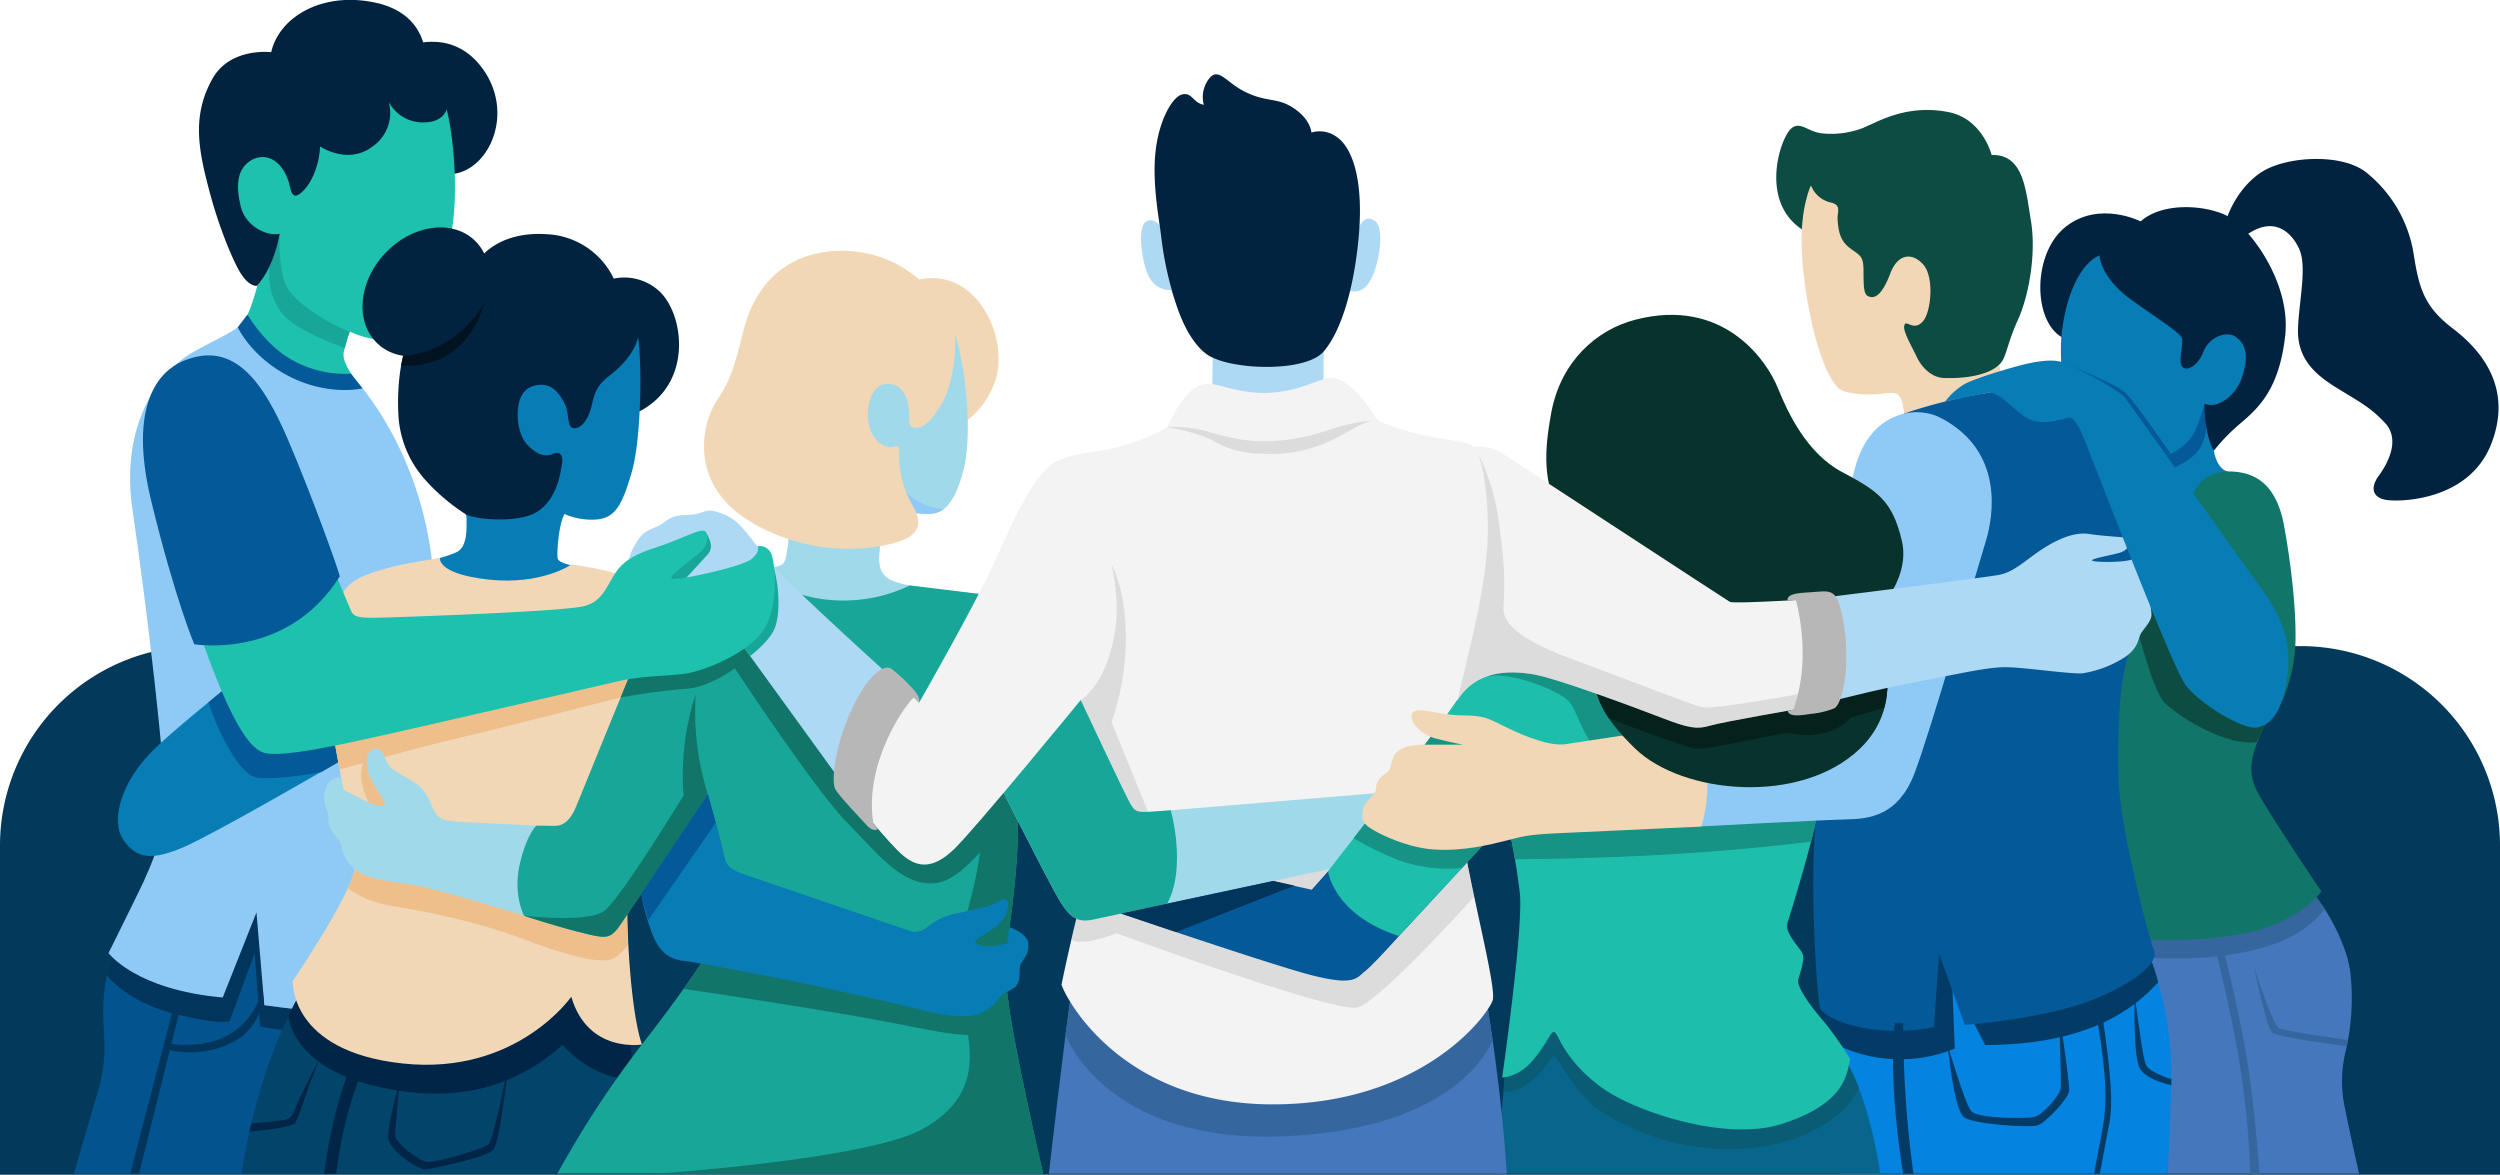 <svg xmlns="http://www.w3.org/2000/svg" viewBox="0 0 681 320.01"><defs><style>.cls-1{fill:#03395b;}.cls-2{fill:#f2d7b6;}.cls-3{fill:#03538e;}.cls-4{fill:#02355b;}.cls-5{fill:#012340;}.cls-6{fill:#1ec1ad;}.cls-7{fill:#17a697;}.cls-8{fill:#8fcaf7;}.cls-9{fill:#90c8ee;}.cls-27,.cls-9{opacity:0.37;}.cls-10{fill:#03446b;}.cls-11{fill:#002547;}.cls-12{fill:#087cb5;}.cls-13{fill:#045999;}.cls-14{fill:#efbf8b;}.cls-15{fill:#a0daea;}.cls-16{fill:#127569;}.cls-17{fill:#47b;}.cls-18{fill:#35679e;}.cls-19{fill:#0c4c43;}.cls-20{fill:#0583e0;}.cls-21{fill:#023c66;}.cls-22{fill:#08668d;}.cls-23{fill:#0a5c75;}.cls-24{fill:#aed9f4;}.cls-25{fill:#f3f3f3;}.cls-26{fill:#def1f8;}.cls-27,.cls-28{fill:#b7b7b7;}.cls-29{fill:#1dbfac;}.cls-30{fill:#169384;}.cls-31{fill:#08332d;}.cls-32{fill:#05211c;}.cls-33{fill:#011321;}</style></defs><g id="Layer_2" data-name="Layer 2"><g id="Objects"><path class="cls-1" d="M54.31,176H626.69A54.31,54.31,0,0,1,681,230.32V320a0,0,0,0,1,0,0H0a0,0,0,0,1,0,0V230.32A54.31,54.31,0,0,1,54.31,176Z"/><path class="cls-2" d="M250.36,76.16a15.45,15.45,0,0,1,13.28,3.07c6.4,5.13,9.92,15.47,7.71,23.72a23,23,0,0,1-9.26,12.56Z"/><path class="cls-3" d="M30.59,260.73c-1.9,4.59-2.8,11.35-2.35,18.86s.3,11.57-1.95,19.08-6.16,21.05-6.16,21.05H88.3V240.54s-18.75-4.21-32.57,3A143.39,143.39,0,0,0,30.59,260.73Z"/><path class="cls-4" d="M55.73,243.54a143.39,143.39,0,0,0-25.14,17.19,28.58,28.58,0,0,0-1.47,5c.14.18,5.66,7.16,18.08,10.33s15.34,2.14,15.34,2.14l6.83-18.6,1.49,20a115.34,115.34,0,0,0,17.44,1.91V240.54S69.55,236.33,55.73,243.54Z"/><path class="cls-5" d="M110.18,12.93s12.68-6.08,21.3,5.79,2.07,27-7.67,28.62S110.18,12.93,110.18,12.93Z"/><path class="cls-6" d="M121.64,29.79c1.4,4.78,3.19,18.85,1.79,30.51s-10,27.82-14.94,31-13.22-1-13.22-1a45.47,45.47,0,0,0-1.62,5.58c-.6,2.89,2.5,6.78,7,12.9a56.86,56.86,0,0,1,7,13.13s-36.46-9-43-30.72c0,0,4.18-6.17,6.17-16.71,0,0-10-10.14-11.34-21.28S61.78,29,73.71,18.85,111.5,6.32,121.64,29.79Z"/><path class="cls-7" d="M77.11,85.7c3.52,4.16,14,8.11,16.8,9.09.57-2.26,1.36-4.43,1.36-4.43-4.79-1.68-14.59-7.48-17.09-12.09s-2-14.61-2-14.61-1.34,1.49-2.33,6.26S73.05,80.9,77.11,85.7Z"/><path class="cls-5" d="M70,77.85a23.49,23.49,0,0,0,3.84-6.26,35.22,35.22,0,0,0,2.33-7.93c-2.59.79-9.15-1.42-10.61-7.51-1.57-6.58-.44-10,2.14-12s6.57-2.15,9.35,2c2.38,3.58,1.68,6.49,3.14,7.09s6.55-4.4,7-13.35c0,0,7.56,5.17,14.32,0a11.16,11.16,0,0,0,4.38-12.14,10.44,10.44,0,0,0,8.64,5.57c6.27.4,7.16-3.58,7.16-3.58s2-8-5.77-13.74c0,0,.73-11.71-12.83-15.08C88.62-2.61,76.21,4.14,73.87,14.22c0,0-11.13-1.42-16,7.23-5.82,10.37-3.69,19.92-.61,31.42,2.42,9,6,17.63,7.89,20.88C67.78,78.35,70,77.85,70,77.85Z"/><path class="cls-8" d="M66.84,87c-1.59,3.13-10.07,6.18-15.71,9.81s-18.8,16.47-15,42.27,9.3,72.1,8.68,80.66-2.51,14-7.31,23.8-7.94,16.07-7.94,16.07,7.31,10,31.11,12.11l9.19-23.17L72,273.8s29.5,4.48,40.63.7c0,0,7-102.07,5.23-120-3.25-32.54-21.15-51.13-21.15-51.13s-9.13,1-15.76-2.67C69.28,94.24,66.84,87,66.84,87Z"/><path class="cls-9" d="M117.07,197.94,92.56,178.43,67.58,146,61.11,112l-19-5.83c-4.53,7-8.18,17.67-5.93,32.87.32,2.17.65,4.49,1,6.9,2.78,11.66,6.31,24.63,9.64,32.76a8.31,8.31,0,0,0,4.36,0l6.43,15L44.8,215.49a40.14,40.14,0,0,1,0,4.24c-.54,7.29-2,12.32-5.37,19.71,8.77,1.9,37.82-14.21,44.86-18.72a16.93,16.93,0,0,0,2.09,6c1.72,2.91.12,6.71,1.9,8.75s-16.69,34.09-16.69,34.09L72,273.8s29.5,4.48,40.63.7C112.59,274.5,115.46,232.73,117.07,197.94Z"/><path class="cls-5" d="M167.28,75.87a14.11,14.11,0,0,1,12.52,3.65c6.63,6.46,8.88,25-5.56,32.51,0,0-7.38-9.5-9.15-18.22S167.28,75.87,167.28,75.87Z"/><path class="cls-10" d="M169.59,269.06l6.95,50.66H65.86s3.3-28.07,17.2-51.35Z"/><path class="cls-11" d="M88.3,319.72s2.78-25.05,12-38.29h3.8s-9.22,12-12.52,38.29Z"/><path class="cls-11" d="M169.59,269.06l-86.53-.69c-1.65,2.76-3.14,5.58-4.5,8.42,0,.13.75,13.19,22.52,18.76s38.92,1,52.15-10.94c0,0,8.26,9.86,19.78,9.36Z"/><path class="cls-12" d="M92.84,162.56c-5.92,4.45-41.27,32.27-50.66,41.33s-12.12,19.82-8.54,24.94,7.69,5.63,16.22,2,42.28-23.27,42.28-23.27,2.12-3.2,3.32-16.86S92.84,162.56,92.84,162.56Z"/><path class="cls-13" d="M95.46,190.75a73.38,73.38,0,0,0,0-11.77c-5.78-1.1-13.52-2.56-19-3.56-6.29,5-13.38,10.71-19.64,15.87,1.93,6.67,7.82,18.65,12.29,20.27,3.11,1.13,12.78-.27,18.37-1.23l4.71-2.72S94.26,204.41,95.46,190.75Z"/><path class="cls-12" d="M161.56,155.07c-6.82-1-9.18-1.87-9.59-2.79s.17-9.58,1.82-12.26a18.24,18.24,0,0,0,8.94,1.47c4.75-.53,6.68-3.63,9.37-12.92S175,97,173.55,90.34s-19.22-18.91-38.23-11.11-22.11,35.9-19,44.58,10.75,14.47,10.75,17.15.41,7.91-2.69,9.44-11.78,3.41-11.78,3.41.62,6.59,22.73,8.75S161.56,155.07,161.56,155.07Z"/><path class="cls-2" d="M155.59,153.81s-8.15,5.62-22.44,4.07-13.29-5.9-13.29-5.9-9.67,1.51-13.41,2.53c-7.31,2-11.5,3.45-13.61,8.05-1.41,3.06-4,27.15-1.74,39.36L93.49,215s4,14.58,3.08,21.7-16.83,30.54-16.83,30.54-1,19.16,30,22.46,45.87-18.18,45.87-18.18c4.55,15.5,19.24,13,19.24,13-3.28-9.29-4.78-37.4-3.59-47.17s12.81-71.71,9.14-74.84c-7.12-6.09-18-7.78-24.77-8.75"/><path class="cls-14" d="M176,173l-51.26,10.25L90.63,198.52c.13,1.2.28,2.35.47,3.4l1.4,7.67c5.08-1.27,17.51-5,30.13-8,17.3-4.07,37.62-9.46,46.45-11.61L180,180c.24-2,.44-3.84.6-5.57Z"/><path class="cls-14" d="M145.28,236.38l-27.63-5.27-11.88-14.73-5.65-10.5C98,208.17,98.06,212,99,215.15a72.85,72.85,0,0,0,4.19,9.45l-6.47,8.21a22.52,22.52,0,0,1-.1,3.92A21.35,21.35,0,0,1,94.74,242a28.23,28.23,0,0,0,10.72,4.56c6.51,1.11,21.62,3.43,37.31,9.32s21.42,6.25,24,5.37c1.19-.39,2.84-2.07,4.3-3.81-.42-8.11-.42-15.82.1-20.06.07-.61.18-1.42.33-2.4l-.08-.48Z"/><path class="cls-15" d="M146.14,224.89c-4-.23-21.17-.91-23.69-1.3a5.15,5.15,0,0,1-4.51-3.36c-.76-1.83-1.75-4.81-4.66-6.8s-6.19-3.36-7.41-5.12-1.84-5.2-4.36-4.13-1.53,5.73-.61,7.8,3.67,5.88,3.9,6.72-.84,1.07-2.91.46-8.4-4.13-8.4-4.13l-.61-3.2A3.76,3.76,0,0,0,89.06,214a7.51,7.51,0,0,0,0,6.58c.76,1.53-.16,3.44,1.3,5.73s2.29,2.52,2.59,4a11,11,0,0,0,4.51,7.08c3.21,2.09,8.87,2.7,15.21,3.69s30.1,8.36,30.1,8.36,2-2.45,3.37-9A35,35,0,0,0,146.14,224.89Z"/><path class="cls-5" d="M173.82,91.94c-1.09,4.11-4.23,7.65-7.77,10.38s-4,4.5-4.91,8.31-3,6.27-4.9,6-1.09-4.08-2.46-6.74-3.82-6.48-9-4.57-4.44,12.26-1.27,15.67,5.5,3.41,7.27,2.59,2.73.55,2.32,2.73-1.07,8.95-6.25,12.76-18.12,2.31-20,1A53,53,0,0,1,116,130.89a28.66,28.66,0,0,1-7.48-18c-.49-8.77,1.1-19.28,4-22l17.81-20s4.84-8,18.61-7.09a21.29,21.29,0,0,1,18.27,12.13S177.91,84.91,173.82,91.94Z"/><ellipse class="cls-5" cx="116.04" cy="79.52" rx="19.3" ry="15.33" transform="translate(-21.23 110.27) rotate(-47.05)"/><path class="cls-15" d="M272.62,162.56c-7.82-1.23-14.41-1.32-22.26-2.65s-11.56-2.1-10.78-9.53,1.57-12.31,1.57-12.31l-25.22-1.37s-1.17,11.92-1.76,14.66-.78,2.74-6.64,3.71-18,3.37-18,3.37,1.61,6.6,33.66,12.47S272.62,162.56,272.62,162.56Z"/><path class="cls-7" d="M247.84,159.47s18.57,2.22,24.78,3.09,11.25,2.72,16.49,15.43c0,0-13.26,37.17-12.23,43,1.47,8.43-1.83,32.19-2.85,37.67s.85,18,4.62,36,5.52,25,5.52,25H151.85a271.38,271.38,0,0,1,23-35.15C188,267.78,197.6,253,199.14,248.25s-6.34-31.87-6.34-31.87-21.59,32.38-24.16,36-3.94,3.26-10.79,1.54-15.08-4.45-15.08-4.45-3.08-5.71-1.2-14,4.57-10.57,4.57-10.57,3.48.05,4.85.05,3.77-.17,5.83-5,16.45-40.78,20.39-49.17,6.56-13,14.93-14.36a100.14,100.14,0,0,1,15.39-1.37s4.52,6.91,17.67,8.28A41.68,41.68,0,0,0,247.84,159.47Z"/><path class="cls-16" d="M273.78,263.9h0L263.3,279.52c1.47,8.39,2.94,19.92-12.2,28.14s-72.33,12.06-72.33,12.06h105.4s-1.75-7-5.52-25C275.79,281,274,270.56,273.78,263.9Z"/><path class="cls-16" d="M279.32,208.23,268,212l-25.78-12.85s-25.57-31.86-25.86-32.3-11.55-4.26-11.55-4.26l-27.61,8.18,0,.06c-1.49,3.17-4.89,11.31-8.13,19.18a174.5,174.5,0,0,1,18.16-2.41c6.06-.44,12.94-5.55,12.94-5.55s21.77,33,30.37,41.79,14.34,16.37,22.52,16.8,14.08-9.8,20.9-15.48l3-3.27c0-.29-.08-.57-.12-.83-.33-1.85.78-6.84,2.44-12.79Z"/><path class="cls-16" d="M261.92,253.89l3.72,8.91,9.26,11.7h0c-1.1-7.33-1.46-12.7-.87-15.8.93-5,3.73-25,3.13-35l-.08-.48-7.53-15s-1.31,15.49-2.89,26.1C265.54,241.88,261.92,253.89,261.92,253.89Z"/><path class="cls-16" d="M257.24,263.91l-61.36-9.18c-2.28,3.87-5.59,8.9-9.67,14.64,5.58.82,28.9,4.29,46.78,7.41,20.45,3.56,28.77,6.28,35.05,4.68s5.16-4.78,6.86-7h0a97.43,97.43,0,0,1-1.12-10.6C269.88,264.3,257.24,263.91,257.24,263.91Z"/><path class="cls-15" d="M260.16,91.12c2.91,8.55,4.91,27.65,2.18,37.45S256.53,140,252.53,140s-17.81-2.3-17.81-2.3l-18.79-1s.43-4.32-2.84-6.68-16.72-18.36-7.64-38.9S237.08,69,247.08,76.58,260.16,91.12,260.16,91.12Z"/><path class="cls-8" d="M252.53,140a7.14,7.14,0,0,0,4.74-1.47c-3.06.19-6.92-1-12.18-5.83l-5.25,1.93-.22,3.84A127.27,127.27,0,0,0,252.53,140Z"/><path class="cls-2" d="M260.16,91.12c0-4.26-9.8-15-9.8-15a31.78,31.78,0,0,0-20.49-7.79c-12.74-.19-23.68,6.35-27.52,22.38-3.8,15.87-5.56,15-8.41,20.84-2.63,5.39-6.07,21.07,11.23,31,18.53,10.62,36.47,6.36,40.84,4.54s5.42-4.83,2.42-9.68a27.12,27.12,0,0,1-3.47-12c-.16-2.91.27-4.29-1.21-3.78-1.11.39-3.81.45-6.08-3.25-2.54-4.14-1.14-12.93,3-13.69s6.27,2.28,6.84,6.11-.57,5.3,1.53,5.68,4-1.14,7-5.68S260.48,97.65,260.16,91.12Z"/><path class="cls-17" d="M629.59,242.81c4.07,4.31,9.63,14.25,10.63,22a62.72,62.72,0,0,1-1.39,22.07,34.64,34.64,0,0,0,0,15.32c1.19,6,3.78,17.51,3.78,17.51H590.53l-9.62-67.86Z"/><path class="cls-18" d="M607.76,260c15.26-2.38,21.45-7.33,25.47-12.4a33.89,33.89,0,0,0-3.64-4.8l-48.68,9.05,1.23,8.7A100.42,100.42,0,0,0,607.76,260Z"/><path class="cls-16" d="M621.06,155c1.38,9.25.9,32.6-4,42.38s-4.62,14.06-1.61,19.3c4.16,7.27,16.87,26.11,16.87,26.11s-4.19,6.88-17.38,10.62-35.5,2.57-35.5,2.57a127.09,127.09,0,0,1-8.39-48.7c1-26.5,13.87-69.11,13.87-69.11s15.45-8.17,24.31-2.65S621.06,155,621.06,155Z"/><path class="cls-19" d="M621.3,177.58l-3.09-5.25-25-22.24-13.63,7.77c-.55,2.21.94,3.38.37,5.79,2.63,8.83,6.47,24.79,9.85,27.95,4.56,4.27,17,11.75,24.93,10.55.89-1.94,1.12-2.28,2.35-4.75C619.36,192.82,620.68,185.27,621.3,177.58Z"/><path class="cls-12" d="M600.51,109.81s2.2,10.61,2.55,12.9,1.51,5.22,3.77,5.71c0,0-1.85,7.23-8.49,9.77s-13.4,0-13.4,0a49.46,49.46,0,0,0-2.92-7.42c-1.47-2.64-5.35-4.1-5.35-4.1Z"/><path class="cls-13" d="M600.68,110.64c-.1-.52-.17-.83-.17-.83l-23.84,16.86s3.88,1.46,5.35,4.1c0,0,11.2-2.34,16-7.12C601.91,119.74,601.11,113,600.68,110.64Z"/><path class="cls-5" d="M583.1,60.3s-11.25-5.73-20.37,1.44-9,25.43-1.2,30.05c0,0,15.09-2.8,20.36-11.84S583.1,60.3,583.1,60.3Z"/><path class="cls-12" d="M571.89,69.57c-4.72,2-8.89,9.66-10.24,20.9-1,8.13,1,23.22,3.33,30.12s11.23,6.55,18.53,5.5,12.85-4.77,14.7-9.31a40.75,40.75,0,0,0,2.3-7s3.88,4,7.41,3.54,10.61-7.82,10.27-16-.84-23.54-13-27.75S571.89,69.57,571.89,69.57Z"/><path class="cls-13" d="M580.85,122.71l6,2.67a24,24,0,0,0,4.45-1.73s-9.18-13.45-12.09-16.39-17.64-8.58-17.77-8.63c0,.75.08,1.51.13,2.28l6.91,6.35Z"/><path class="cls-5" d="M571.89,69.57s.15,6.06,8.92,12.27,12.59,8.6,13.4,10-1,6.51.22,8,4.29-.13,5.83-4.15c1.49-3.84,6.32-5.79,8.9-3.84s3.56,5.09,1.45,11.21c-1.75,5.08-7.07,8.55-10.1,6.81,0,0-.14,8.45,2.55,12.9a50.52,50.52,0,0,1,7.42-7.6c5-4.27,10.39-9.4,12-23.69s-9.31-28.87-15-32.24-18.22-4.5-24.42,1.12Z"/><path class="cls-5" d="M606.83,58.8s2.57-7.58,9.18-11.9,21.72-5.26,28.47,0a35.64,35.64,0,0,1,13.08,22.8c1.49,9.53,3.24,14.18,10.66,19.84s16.46,15.9,10.38,31.42-24.82,15.78-28.46,15.24-4.72-3.1-2.16-6.61,5.94-9.94,1.62-14.48-7.55-6-13.62-9.8-10.25-8.21-10-15.77,2.56-17,.27-21.84-6.93-8.58-13.77-4.05C612.5,63.65,607.76,63.14,606.83,58.8Z"/><path class="cls-16" d="M606.83,128.42c5.85,0,13,1.89,15.36,14.83s3.51,26,3,33.67a44,44,0,0,1-3.52,14L598,177.09s-1.63-23.22-2.06-31.74S597.55,128.76,606.83,128.42Z"/><path class="cls-20" d="M586.17,262.12a94,94,0,0,1,5.32,29.51c0,8-1,28.09-1,28.09H501l-3.9-43.66s6.45-20.76,28-26.17S578,244.87,586.17,262.12Z"/><path class="cls-21" d="M586.17,262.12c-8.19-17.25-39.61-17.65-61.11-12.23s-28,26.17-28,26.17l.64,7.14a39.54,39.54,0,0,0,34.78,2.44l-.73-18.55,9,17.6c29.3-.18,41-10.54,47.14-17.09C587.32,265.33,586.69,263.44,586.17,262.12Z"/><path class="cls-19" d="M509.46,34a24.23,24.23,0,0,1-13.31,2.31c-3.83-.5-5.87-3.46-8.29-1.24-3,2.73-8.57,19.76,3,27.41C505.49,72.2,509.46,34,509.46,34Z"/><path class="cls-2" d="M492.23,53.56c-1.92,6.74-2,15.39,0,27.67s5.91,23.59,9.59,25.16c2.58,1.11,7.42,1.26,11.16.84s5-.76,5.71,5.45,24.46-.87,27.58-5.65c0,0-2.91-11.24-2.08-14.57s5-8.11,6.24-18.31-.21-28.5-14.15-34.74-30.43-1-36.82,3.74A18.27,18.27,0,0,0,492.23,53.56Z"/><path class="cls-19" d="M518.69,88.9c-.21,1.63,2.21,5.7,3.49,8.43s4,5.45,7.14,5.62,11.61,0,15.29-3.65c2-1.83,2-5.47,5-12s5.1-18,3.64-27S551.14,42,542.51,42.21c0,0-2.43-9.85-11.73-11.67s-16.5.89-23.16,4.38-14.2,8.85-14.31,15.59a7.57,7.57,0,0,0,5.37,4.65c3.1.69,1.72,2.63,1.88,4.69.27,3.58.82,5.84,3.46,7.81s3.6,2,3.6,6.1c0,5.48.18,6.75,1.82,7.12s3.47-1.1,5.47-6.39,5.84-5.88,8.94-2.48,2.2,12.89,0,15.47C521.16,90.6,519,86.53,518.69,88.9Z"/><path class="cls-22" d="M411.77,279c-1.5,6.64-3.63,34-3.91,40.69H512.19s-2.62-19.47-9.5-31.05c0,0-21.65-17.32-45.11-20.11S411.77,279,411.77,279Z"/><path class="cls-23" d="M411.77,279c-.69,3-1.51,10.46-2.22,18.24h0s3.59,1.05,8.25-3.32,4.67-6.6,5.76-6,2.89,5.68,9.32,12.21c4.9,5,25.85,16.33,48.64,11.95,16.65-3.21,22.77-11.44,24.86-15.64a52.36,52.36,0,0,0-3.69-7.83,115.65,115.65,0,0,0-17.16-10.85l-15.71,3-30.29-11.64A90.35,90.35,0,0,0,411.77,279Z"/><path class="cls-17" d="M405.3,274.84s3.8,22.52,5.15,44.88H285.72s4-35.5,6.52-52.45Z"/><path class="cls-18" d="M290.24,281.93s10.78,29.68,59.56,27.6,56.79-26.26,56.79-26.26l-1.29-8.43-113.06-7.57Z"/><path class="cls-24" d="M341.16,33.23c-8.63,0-24.74,5-24.74,28.9,0,0-1.83-3.16-4.16-1.83s-1.49,9,0,13.45S317,79.18,319,79c0,0,2.39,7.22,4.38,10.38s6.94,8,6.94,8l-.15,13.42h30.39V95.68c0-5,7.22-16.45,7.22-16.45s3.29,1.26,5.55-2.9c2.58-4.74,3.75-14.19,1.38-16-3.73-2.9-5.17,3.32-5.17,3.32S367.9,44.85,357.94,40.2,341.16,33.23,341.16,33.23Z"/><path class="cls-5" d="M316.35,64.76c-.54-4.82-2.51-14.36-1.61-23.19s4.64-15.27,7.33-15.86,2.84,2.24,5.84,2.84a8.2,8.2,0,0,1,1.35-7c2.54-3.44,4.65.77,9.58,3.3,6,3.08,8.75,1.63,13.1,4.32,5.14,3.18,5.29,6.94,5.29,6.94a7.7,7.7,0,0,1,6.38.86c4.46,2.54,7.95,11.27,6.51,27.41-1.28,14.33-4.81,25.8-9.53,31.34s-23.19,5.12-30.24,1.69c0,0-5.89-1.74-10.09-14.92A92,92,0,0,1,316.35,64.76Z"/><path class="cls-25" d="M318,116.38a56.43,56.43,0,0,1-17.9,6.35c-7.94,1.26-12.65,1.79-15.88,5.92,0,0,11.56,13,13.56,36.6,1.45,17-3.39,25.45-3.39,25.45s2.26,9.38,6.53,16.44-4.83,32.15-7.07,40.64-4.69,20.39-4.69,20.39c.8,3.22,16,32.66,57.48,32.66s59.21-25.1,60-28.49-4.2-22.78-7.24-38.85-5.18-29.75-2.59-41.54,7.15-27.77,8.22-41.71-1.52-26.88-3.48-28.49S397.05,120.41,390,119a68.5,68.5,0,0,1-14.74-4.44s-2.05-1.45-12.67-.38-18.4,3.84-27.87,1.61S320.77,114.81,318,116.38Z"/><path class="cls-26" d="M402.6,123.65a18.25,18.25,0,0,0-1.09-1.89A4.94,4.94,0,0,1,402.6,123.65Z"/><path class="cls-27" d="M399.37,233.49c-.54-2.87-1.05-5.66-1.51-8.37H314.35l-11.57-28.46c6.05-17.15,4.29-34.77,0-42.84l-6.73.62a79,79,0,0,1,1.68,10.82c1.45,17-3.39,25.45-3.39,25.45s2.26,9.38,6.53,16.44-4.83,32.15-7.07,40.64c-.82,3.12-1.47,5.84-1.93,8.18,3.13,2,12.33-1.75,12.33-1.75s59.25,21.84,65.59,20.2c5.29-1.37,25.28-23,31.77-30.14C400.79,240.65,400,237,399.37,233.49Z"/><path class="cls-13" d="M410.45,223.22,381.06,255s-6.92,7.76-9.23,9.57-2.8,4.13-14.84,1-62.45-20.38-62.45-20.38a9.62,9.62,0,0,1-1.06-9.7c2.48-5.38,5.66-6,5.66-6l58.18,12.87,4.44-5Z"/><path class="cls-15" d="M294.34,190.7s11.63,24.8,13.21,27.68,1.8,3.11,7.43,2.66,70.3-5.86,70.3-5.86l1.65,16.26s-82.25,17.49-88.88,19c-4.48,1-6.57-.46-9.5-5.27S269,207.3,269,207.3Z"/><path class="cls-7" d="M318.91,220.72h0L315,221c-5.63.45-5.85.23-7.43-2.66s-13.21-27.68-13.21-27.68L269,207.3s16.61,33,19.53,37.86,5,6.29,9.5,5.27c1.86-.42,9.65-2.09,19.9-4.29C322.38,238.27,320.25,225.49,318.91,220.72Z"/><path class="cls-24" d="M250.36,191.37s-34.25-30.83-40.08-37.56-8-11.69-13.1-13.72-4.8-.44-8,0-5.24-.15-7.86,1.89-4.08,1.75-6,3.35-4.51,6.47-4.08,8.48.73,9,10.63,10,14,3.2,14,3.2l37.2,51.36Z"/><path class="cls-7" d="M192.26,145c1.1,1.79,2.23,4.11.54,6s-7.22,7.86-7.22,7.86-5.37,2.65-4.51-.91S192.26,145,192.26,145Z"/><path class="cls-7" d="M210.88,155.07c1.56,5.58,1.64,13.14-.09,16.62s-6.44,7-6.44,7l-3-4.19Z"/><path class="cls-25" d="M284.17,128.65c-4.37,5-7.52,11.65-13.08,24s-20.73,38.76-20.73,38.76l-6.16-6s-12.61,14.42-12.31,31.54c0,0,10.36,13.07,14.27,16.23s8,3.6,13.67-1.81,34.51-40.62,34.51-40.62,7.84-4.59,9.65-20.81S295.9,126.93,284.17,128.65Z"/><path class="cls-28" d="M248.91,190c-2.61,2.33-13.63,18.09-11,34.32l1.25,1.48s-1.18,1-2.9-.85-7.73-8.15-8.73-10-.43-10.16,3.72-20,9.28-14.62,11.71-12.66a41.26,41.26,0,0,1,5.18,4.79c1.25,1.33,2.55,2.76,2.2,4.39Z"/><path class="cls-29" d="M423.35,185.2c-5.52-3-15.06-4.38-22.3.89a15.71,15.71,0,0,0-3.91,4.27c-9.3,13.64-35.38,46.93-35.38,46.93s1.41,11.86,19.3,17.69l29.39-31.76a173.93,173.93,0,0,1,3.56,20.1c1,9.65-4.82,50.18-4.82,50.18s4.42.06,8.44-4.76,4.61-7.64,5.72-7.64,2.29,7.47,13.18,15.31c8.65,6.23,33.26,14.68,48.71,9.78,17.7-5.61,17.76-13.8,18.76-17.62a80.72,80.72,0,0,0-8.19-11.49c-5-6-6-8.77-6-9.81s2-5.66,1.21-7.47-5-5.63-4.1-8.44,7.91-25.12,9.92-38,0-29.34,0-29.34Z"/><path class="cls-30" d="M404.87,184.34c5.83-1.65,19.13,3.41,22.39,6.6s4.74,17.6,21,23.48,42.69,2,42.69,2l-14.46-34.63-49.69-7.38Z"/><path class="cls-30" d="M493.3,229.26c1.47-5.62,2.8-11.34,3.51-15.89a88,88,0,0,0,.89-13.94c-6.74,1.34-66.29,13.16-66.7,12.74s-23.14-13.09-23.14-13.09l-15.28-2.28c-7,9.63-17.13,22.85-23.85,31.53a87.6,87.6,0,0,0,11.64,5.74,39.24,39.24,0,0,0,17.84,2.38l12.24-13.23s1.17,4.77,2.24,10.84c6.11,0,23.91-.25,42.38-1.35C474.69,231.54,489.52,229.75,493.3,229.26Z"/><path class="cls-13" d="M518.69,112.68c6-2.19,24-7.26,33.47-6.12s22.69,6.08,28,11.78,4.94,25,4.94,31.56-3,21.62-5.38,28.43-3,22-2.6,34.44,8.11,42.45,9.63,46S581,268,570,272.35c-13.73,5.38-34.8,6.83-34.8,6.83l-7-19.39-1.4,20a51.39,51.39,0,0,1-17.36.51c-9.25-1.4-12.8-4.31-13.56-5.45s-3.2-33.59-1.16-51.65c0,0,15.48-10.07,17.89-22.24S518.69,112.68,518.69,112.68Z"/><path class="cls-13" d="M535.76,119c4.22,3.54,10.49,8.76,10.48,20.3,0,9.11-4.77,27.54-4.77,27.54l-9-2.53Z"/><path class="cls-13" d="M579.73,178.33c2.35-6.81,5.38-21.84,5.38-28.43,0-5.69.28-20.84-3.07-28.54l-4.26-5.15c-6.23-4.77-17.32-8.66-25.62-9.65a42.86,42.86,0,0,0-10.67.46c1.62.57,6.09,4.26,7.41,7s5.53,5,10.8,3.82,4.74.63,7.63,8.81,6.85,21.88,6.85,21.88l-13.56,5.26S530.54,169.1,515,176.94c-.42,5.86-.85,11.17-1.26,15.43,10.09-2.31,24.21-5.4,28.22-5.65,6.45-.39,17.25,1.06,22.65,2,3,.52,9.11-2.1,13.81-4.49A36.17,36.17,0,0,1,579.73,178.33Z"/><path class="cls-13" d="M537,187.44V169l-21.64,2.83c-.92,13.44-1.88,25-2.7,29.13-2.41,12.17-17.89,22.24-17.89,22.24-.2,1.84-.36,3.83-.49,5.92,4.84,0,13.45,0,17.91-.67,6.39-.93,10.14-2.81,13.88-14.32S533.64,188.06,537,187.44Z"/><path class="cls-2" d="M491,192.9l-64.65,9.83c-4.09.57-10.67-2-15.85-4.52s-5.93-3.3-12.29-3.34-12.25-2.61-13.46-.65,2.07,5.9,6.51,7,7.26,1.63,7.26,1.63h-9.83c-4.76,0-7,.68-8.43,2.25s-1.15,4.48-2.44,5.3-3,2.24-3,4.34-3.46,3.67-3.53,5.57-.65,2.39.56,4.08,10.58,6.45,18.59,7,15.36-1.27,20.05-2.46c3.55-.9,5.49-1.6,13.43-1.94,6.07-.26,39.49-1.83,39.49-1.83Z"/><path class="cls-8" d="M528.52,113.77c-6.73-3.47-19.21-1.59-23.24,13.79S491,192.9,491,192.9l-27.58,4.2s3.84,16.48,0,28c0,0,33.09-1.75,39.51-1.89s14.11-1.05,18.51-12.39,17.24-56.19,19.42-63.14S546.09,122.8,528.52,113.77Z"/><path class="cls-31" d="M445.38,87.11c-10.53,2.75-20.21,11.37-22.79,25.18S421,132.26,426,144s10.69,19.49,8.55,31.82,1.83,19.32,10.86,28.08c12.86,12.49,45.14,15.53,61.28,0,15-14.47,2.8-35.19,2.8-35.19s11.18-10.19,8.59-21.33-6.76-13.73-16.31-18.8-14.75-16.08-17.53-23S469.76,80.75,445.38,87.11Z"/><path class="cls-32" d="M434.52,175.81c-1.44,8.28-.11,14.14,3.64,19.75,6.9,2.85,20.45,7.76,23.58,8.33s23.16-4.31,25.15-4.17,4.4,1.16,9.77,0,7.34-4.19,7.34-4.19l9.27-2.67c1.89-7,.37-13.87-1.28-18.52H434.72C434.66,174.85,434.61,175.32,434.52,175.81Z"/><path class="cls-24" d="M493.59,163.19s46.57-5.77,50.91-6.59,7.2-4.07,12.09-7.2,9.11-4.48,12.5-3.94,8.7.82,10.33,1,.81,3.26-1.9,4.07-8,1.63-7.61,2.17,9.51.55,11-.4,2.31-1.36,3.13-3.13,2.85-1.36,3.94.14a6.26,6.26,0,0,1,.67,6.79c-1.49,2.58-3,3.84-3.12,5s.41,4.33.54,6.24-2.58,4.34-3.12,5.7-.68,3.53-3.94,5.84a29.54,29.54,0,0,1-11.76,4.53c-3,.28-15-1.52-20.35-1.66s-13,1.77-26.14,4.25c-10.16,1.93-28.53,6.68-28.53,6.68Z"/><path class="cls-25" d="M401.52,121.75s3.58-.91,8.27,2.11,60.35,39.48,61.41,40.08,22.39-.75,22.39-.75,3.33,17.09-1.36,29.49c0,0-23,3.94-26.47,5s-5.9.61-12.71-2-28.74-10.89-35.39-12S402,182.58,397,190.81c0,0-2.55-10.93.43-28.25C400.62,144.2,401.52,121.75,401.52,121.75Z"/><path class="cls-27" d="M493.5,188.4a33.74,33.74,0,0,1-1.28,4.29s-23,3.93-26.47,5-5.9.6-12.7-2-28.74-10.89-35.4-12-15.66-1.18-20.61,7c2.62-11.66,6.92-27.06,8-40.54.88-11.45-.71-22.23-2.4-26.6a58.36,58.36,0,0,1,5.61,18.52c2,13.5,1.52,18.94,1.3,23.51s5.45,9.09,19.16,14.15,31.52,12,34.7,12.86C466.31,193.48,490.05,189.05,493.5,188.4Z"/><path class="cls-28" d="M486.89,163.58c0-1.79,2.38-2,6.13-2.24s5.58-.72,7,1.12,3,9.35,2.91,16.87c0,5.59-1.32,12.74-3.37,13.66a23,23,0,0,1-6.37,1.48c-2.39.34-5.79,1-6.25-.86l1.58-.28a46.6,46.6,0,0,0,2.51-14,60.11,60.11,0,0,0-1.82-15.87Z"/><path class="cls-12" d="M563.6,113.77c-1.3.13-5.81,2-9.92.77S545,106.45,541.49,107l-11.59,2.33a18.54,18.54,0,0,1,4.91-4.51c2.91-1.73,11.67-4.25,14.8-5.1,4.13-1.12,9.28-2.12,12.25-1,6.75,2.61,15.61,7.89,17,9.62s31.69,44.62,36.26,50.77,9.46,14,8,24.75-4.73,13.46-8.2,14.3-15.76-6.26-19.7-11.78-26.17-63.69-27.44-66.69S565.05,113.62,563.6,113.77Z"/><path class="cls-12" d="M275,252.55l-.66,4.41a21.37,21.37,0,0,1-6,.78c-2.17-.26-3.08-.9-2.53-1.6s4-2.48,5.79-4c3.82-3.27,3.8-8,1.19-7-1.51.56-2.78,1.63-4.72,2-2.14.4-4.06,1-7.57,1.67a18.18,18.18,0,0,0-7.59,3.45,5.62,5.62,0,0,1-4.41,1.54l-24.6-8.39h0c-10.19-3.47-19.7-6.71-21.42-7.31-3.83-1.33-4.79-2.57-5.34-5.25-1.12-5.4-4.31-16.48-4.31-16.48l-18.18,27.18a61.82,61.82,0,0,0,2.5,9.39c2,6,4.66,8.33,9.33,8.83,2.47.26,17.09,3,31.19,5.82h0s24.86,5.34,31.19,7,12.42,2.67,16.27,2a11.23,11.23,0,0,0,7.07-4.8c.9-1.31,1.78-1.18,4.06-2.74s1-5.1,1.86-6.59c1.05-1.73,2.08-2.49,2-5.34S275,252.55,275,252.55Z"/><path class="cls-6" d="M83.08,136.31s11.61,28,12.61,30.18,3.13,1.94,16.9,1.46,42.95-1.7,46.84-2.92,5.11-3.65,7.06-7.05,3.64-6.08,11.91-8.76,13-5.84,13.86-4.24c.47.87,1.23,3.29-2,5.87s-8,6-7.3,6.76,19.11-3.13,21.73-5.32,1.64-3.47,1.64-3.47a3.31,3.31,0,0,1,3.51,1.54c1.29,2.1,1.51,9.25,1,12.52s-1.16,7.77-5.18,11.47-10.8,7.16-17,8.75c-5,1.28-12,.54-21,2.64s-41.28,9.57-58.65,13.49c-15.66,3.54-32.54,7.37-37.29,5.76s-10-11.8-16.74-30.8Z"/><path class="cls-13" d="M49.76,98.4c-6.19,2.67-15.07,11.43-8.51,38.3s11.67,38.79,11.67,38.79S78.21,179.86,92.56,157c-.24-1.45-7.54-21.88-14.1-37.2S63.87,92.32,49.76,98.4Z"/><path class="cls-27" d="M318,116.38s8.29,1.29,12.72,3.84,9.3,3.63,16.75,3.42a37.32,37.32,0,0,0,16.87-4.54c4.53-2.27,7.77-4.8,11-4.56,0,0-1.67-3-27.93-3S318,116.38,318,116.38Z"/><path class="cls-25" d="M345.61,107c-6.78.32-11.9-1.8-15.41-2.37s-7.46,1.41-12.25,11.72a33,33,0,0,1,10.16,1c5.36,1.41,10.74,3.21,18.49,2.8,9.46-.5,14.95-3.13,19.31-4.22a47.92,47.92,0,0,1,9.34-1.4s-7.68-13.77-14.66-11.29C355.45,105.08,351.53,106.75,345.61,107Z"/><path class="cls-4" d="M320.39,253.89l32.22-12.64L347,240h-.27l-41.34,8.84Z"/><path class="cls-13" d="M67.4,85.7s4.94,8.49,12.33,12.45a29.61,29.61,0,0,0,15.88,3.64l3.14,4s-9.35,2.27-20.2-3.39C68.36,97.11,64.76,89.15,64.76,89.15Z"/><path class="cls-16" d="M168.64,252.36c2.57-3.6,24.16-36,24.16-36a75.65,75.65,0,0,1-3.3-27.23,71.16,71.16,0,0,0-3.29,27.55s-17.08,28-21.57,31.43-21.87,1.32-21.87,1.32,8.22,2.74,15.08,4.45S166.07,256,168.64,252.36Z"/><polygon class="cls-13" points="194.96 224.15 176.54 250.74 174.62 243.56 192.81 216.38 194.96 224.15"/><path class="cls-33" d="M109.84,96.93s13.34,0,22-14.2c0,0-4,18-22.6,16.85C109.45,98.63,109.64,97.74,109.84,96.93Z"/><path class="cls-18" d="M613.8,262.7c1.52,7,3.8,17.25,5.16,18.57S639.23,285,639.23,285l.33-1.72S623,281,620.88,280.13C619.44,279.56,615.47,268.16,613.8,262.7Z"/><path class="cls-21" d="M521.23,319.72a296.48,296.48,0,0,1-2.79-41.07h-2.29s-2.07,13.59,2.24,41.07Z"/><path class="cls-11" d="M108.93,294.05s-3.21,11.82-3.21,15.58,8.34,9.11,10.26,8.9,16.48-3.21,18.4-5.35,4.06-23.1,4.06-23.1-4,20.3-5.3,21.58-14.38,5.07-16.74,4.86-8.76-5.37-8.76-7.12S108.93,294.05,108.93,294.05Z"/><path class="cls-11" d="M87.38,287.74c-3.17,7.05-5.87,16.56-6.92,18.09s-12.53,2.41-12.53,2.41l.51-2.21s7.36-.67,9.22-1S80,303.07,81,300.58,87.38,287.74,87.38,287.74Z"/><polygon class="cls-4" points="35.46 319.72 48.07 271.31 49.93 271.31 37.88 319.72 35.46 319.72"/><path class="cls-4" d="M46.25,284.34c8.7,1.15,20.9-.49,25.36-14.79l.25,3.11s-1.63,7.8-8.44,11.25a25.85,25.85,0,0,1-17.81,2Z"/><path class="cls-21" d="M530.43,284.31c1.11,8.78,2.31,18.07,4.55,20s18.06,3,20.21,2.19,8.33-7.18,8.46-9.52-2.79-21.43-2.79-21.43.67,18.89.49,20.82-5.05,7.56-7.37,7.94-15.22.46-17-1.64S530.43,284.31,530.43,284.31Z"/><path class="cls-18" d="M605.31,257.15s4,15.43,6.45,29.45,3.71,33.12,3.71,33.12H613a246.79,246.79,0,0,0-3.45-33.12c-3.05-16.86-6.5-29.45-6.5-29.45Z"/><path class="cls-21" d="M571,276c2.07,12.26,3.46,22.53,1.69,31.67s-2.27,12.06-2.27,12.06H572l2.62-13.92c.89-4.67.64-12.25-2.08-30.25Z"/><path class="cls-21" d="M581.49,271.44c1.15,7.71,2.18,16.58,3.08,18.64s6.9,3.87,6.9,3.87l0,1.66s-6.61-1.32-8.54-4.46S581.49,271.44,581.49,271.44Z"/></g></g></svg>
